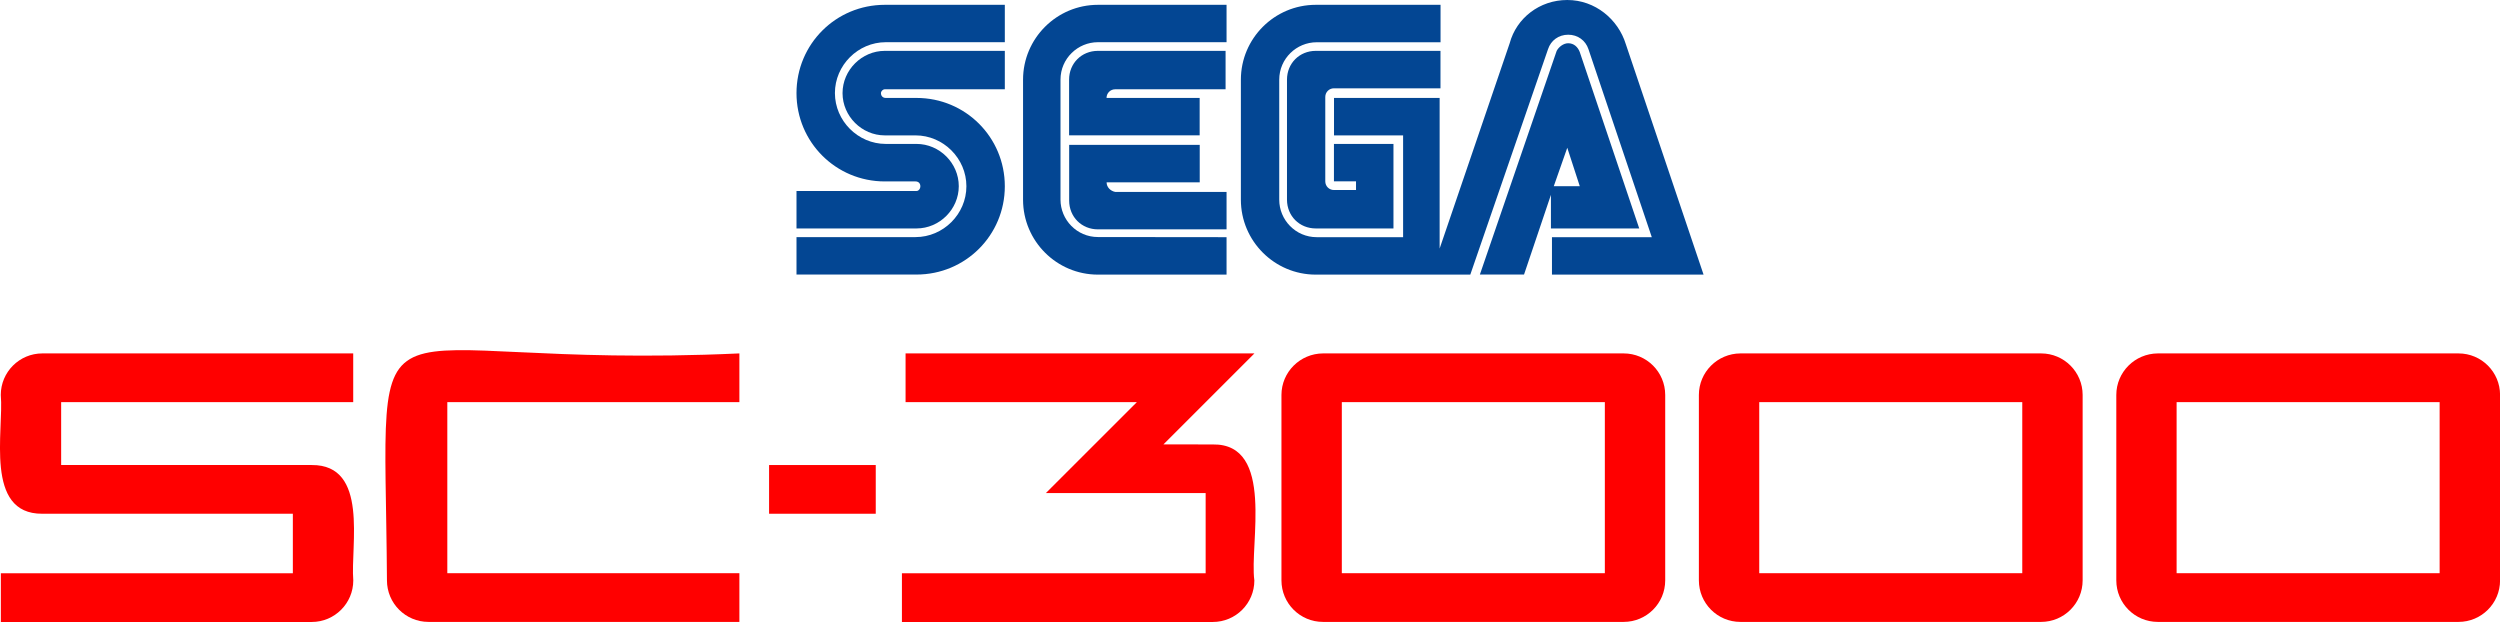 <?xml version="1.0" encoding="utf-8"?>
<!-- Generator: Adobe Illustrator 25.4.1, SVG Export Plug-In . SVG Version: 6.00 Build 0)  -->
<svg version="1.1" id="Layer_1" xmlns="http://www.w3.org/2000/svg" xmlns:xlink="http://www.w3.org/1999/xlink" x="0px" y="0px"
	 viewBox="0 0 3839 955.1" style="enable-background:new 0 0 3839 955.1;" xml:space="preserve">
<style type="text/css">
	.st0{fill:#FF0000;}
	.st1{fill:#FFFFFF;}
	.st2{fill:#034693;}
</style>
<g>
	<g>
		<rect x="1181" y="714.1" class="st0" width="163.8" height="74.8"/>
		<path class="st0" d="M1786.6,682.4l139.7-139.7h-535.7v74.8h355.2l-139.8,139.7h245.4v123.1h-466.4v74.8h477.4
			c35.2,0,63.8-28.5,63.8-63.8c-7.7-55.7,31.8-210.3-63.8-208.8C1862.5,682.4,1786.6,682.4,1786.6,682.4z"/>
		<path class="st0" d="M1135.4,617.5v-74.8c-595.7,27.5-544.4-134.3-541.2,348.5c0,35.2,28.5,63.8,63.8,63.8h477.4v-74.8H686.9
			V617.5H1135.4z"/>
		<path class="st0" d="M1967.8,606.5v284.7c0,35.2,28.5,63.8,63.8,63.8h461.7c35.2,0,63.8-28.5,63.8-63.8V606.5
			c0-35.2-28.5-63.8-63.8-63.8h-461.7C1996.4,542.9,1967.8,571.4,1967.8,606.5z M2060.5,880.3V617.5h403.9v262.7H2060.5z"/>
		<path class="st0" d="M2608.8,606.5v284.7c0,35.2,28.5,63.8,63.8,63.8h461.7c35.2,0,63.8-28.5,63.8-63.8V606.5
			c0-35.2-28.5-63.8-63.8-63.8h-461.7C2637.3,542.9,2608.8,571.4,2608.8,606.5z M2701.5,880.3V617.5h403.9v262.7H2701.5z"/>
		<path class="st0" d="M3249.8,606.5v284.7c0,35.2,28.5,63.8,63.8,63.8h461.7c35.2,0,63.8-28.5,63.8-63.8V606.5
			c0-35.2-28.5-63.8-63.8-63.8h-461.7C3278.3,542.9,3249.8,571.4,3249.8,606.5z M3342.4,880.3V617.5h403.9v262.7H3342.4z"/>
		<path class="st0" d="M478.7,714.1H93.9v-96.6h448.5v-74.8H65c-35.2,0-63.8,28.6-63.8,63.8c5,54.4-25.7,183.1,63.8,182.4h384.7
			v91.4H1.3v74.8h477.4c35.2,0,63.8-28.6,63.8-63.8C538.1,837.3,566.8,713.5,478.7,714.1z"/>
	</g>
	<g>
		<g>
			<g>
				<g>
					<g>
						<g>
							<path class="st2" d="M1407.4,293.3h-184.3v57.5h184.3c35.4,0,64.9-29.5,64.9-64.9s-29.5-64.9-64.9-64.9h-47.2
								c-42.7,0-78.1-35.4-78.1-78.1s35.4-78.1,78.1-78.1H1543V7.4h-184.3c-75.2,0-135.6,60.4-135.6,135.6s60.4,135.6,135.6,135.6
								h47.2c4.4,0,7.4,2.9,7.4,7.4C1413.3,290.3,1410.3,293.3,1407.4,293.3z"/>
							<path class="st2" d="M1358.7,137.1H1543v-59h-184.3c-35.4,0-64.9,29.5-64.9,64.9s29.5,64.9,64.9,64.9h47.2
								c42.7,0,78.1,35.4,78.1,78.1s-35.4,78.1-78.1,78.1h-182.8v57.5h184.3c75.2,0,135.6-60.4,135.6-135.6s-60.4-135.6-135.6-135.6
								h-47.2c-4.4,0-7.4-2.9-7.4-7.4C1352.8,140,1355.8,137.1,1358.7,137.1z"/>
						</g>
						<g>
							<path class="st2" d="M2020.5,78.1c-25.1,0-44.2,19.2-44.2,44.2v184.3c0,25.1,19.2,44.2,44.2,44.2h119.3V221h-91.4v57.5h33.9
								v13.3h-33.9c-7.4,0-13.3-5.9-13.3-13.3V148.9c0-7.4,5.9-13.3,13.3-13.3h163.6V78.1H2020.5z"/>
							<path class="st2" d="M2383.1,350.8h134.1l-91.4-271.1c-2.9-7.4-8.8-13.3-17.7-13.3c-7.4,0-14.7,5.9-17.7,11.8l-117.9,343.4
								h67.8l41.3-122.4v51.6H2383.1z M2406.7,226.9l19.2,59H2386L2406.7,226.9z"/>
							<path class="st2" d="M2496.6,67.8C2484.8,29.5,2449.4,0,2406.7,0s-78.1,28-88.4,66.3l-107.6,315.4V150.4h-162.2v57.5h106.1
								v156.3h-132.7c-32.4,0-57.5-26.5-57.5-57.5V122.4c0-32.4,26.5-57.5,57.5-57.5h190.2V7.4h-191.6c-63.4,0-115,51.6-115,115
								v184.3c0,63.4,51.6,115,115,115h237.3l119.4-346.3c4.4-13.3,16.2-22.1,31-22.1c14.7,0,26.5,8.8,31,22.1l97.3,288.8h-153.3
								v57.5h232.8l0,0L2496.6,67.8z"/>
						</g>
						<g>
							<path class="st2" d="M1686,364c-32.4,0-57.5-26.5-57.5-57.5V122.3c0-32.4,26.5-57.5,57.5-57.5h197.5V7.4H1686
								c-63.4,0-115,51.6-115,115v184.3c0,63.4,51.6,115,115,115h197.5v-57.5L1686,364L1686,364z"/>
							<path class="st2" d="M1699.3,280h143v-57.5h-200.5V308c0,25.1,19.2,44.2,44.2,44.2h197.5v-57.5h-171
								C1705.2,293.3,1699.3,287.4,1699.3,280z"/>
							<path class="st2" d="M1842.2,150.4h-143c0-7.4,5.9-13.3,13.3-13.3H1882v-59h-196.1c-25.1,0-44.2,19.2-44.2,44.2v85.5h200.5
								V150.4z"/>
						</g>
					</g>
				</g>
			</g>
		</g>
	</g>
</g>
</svg>
